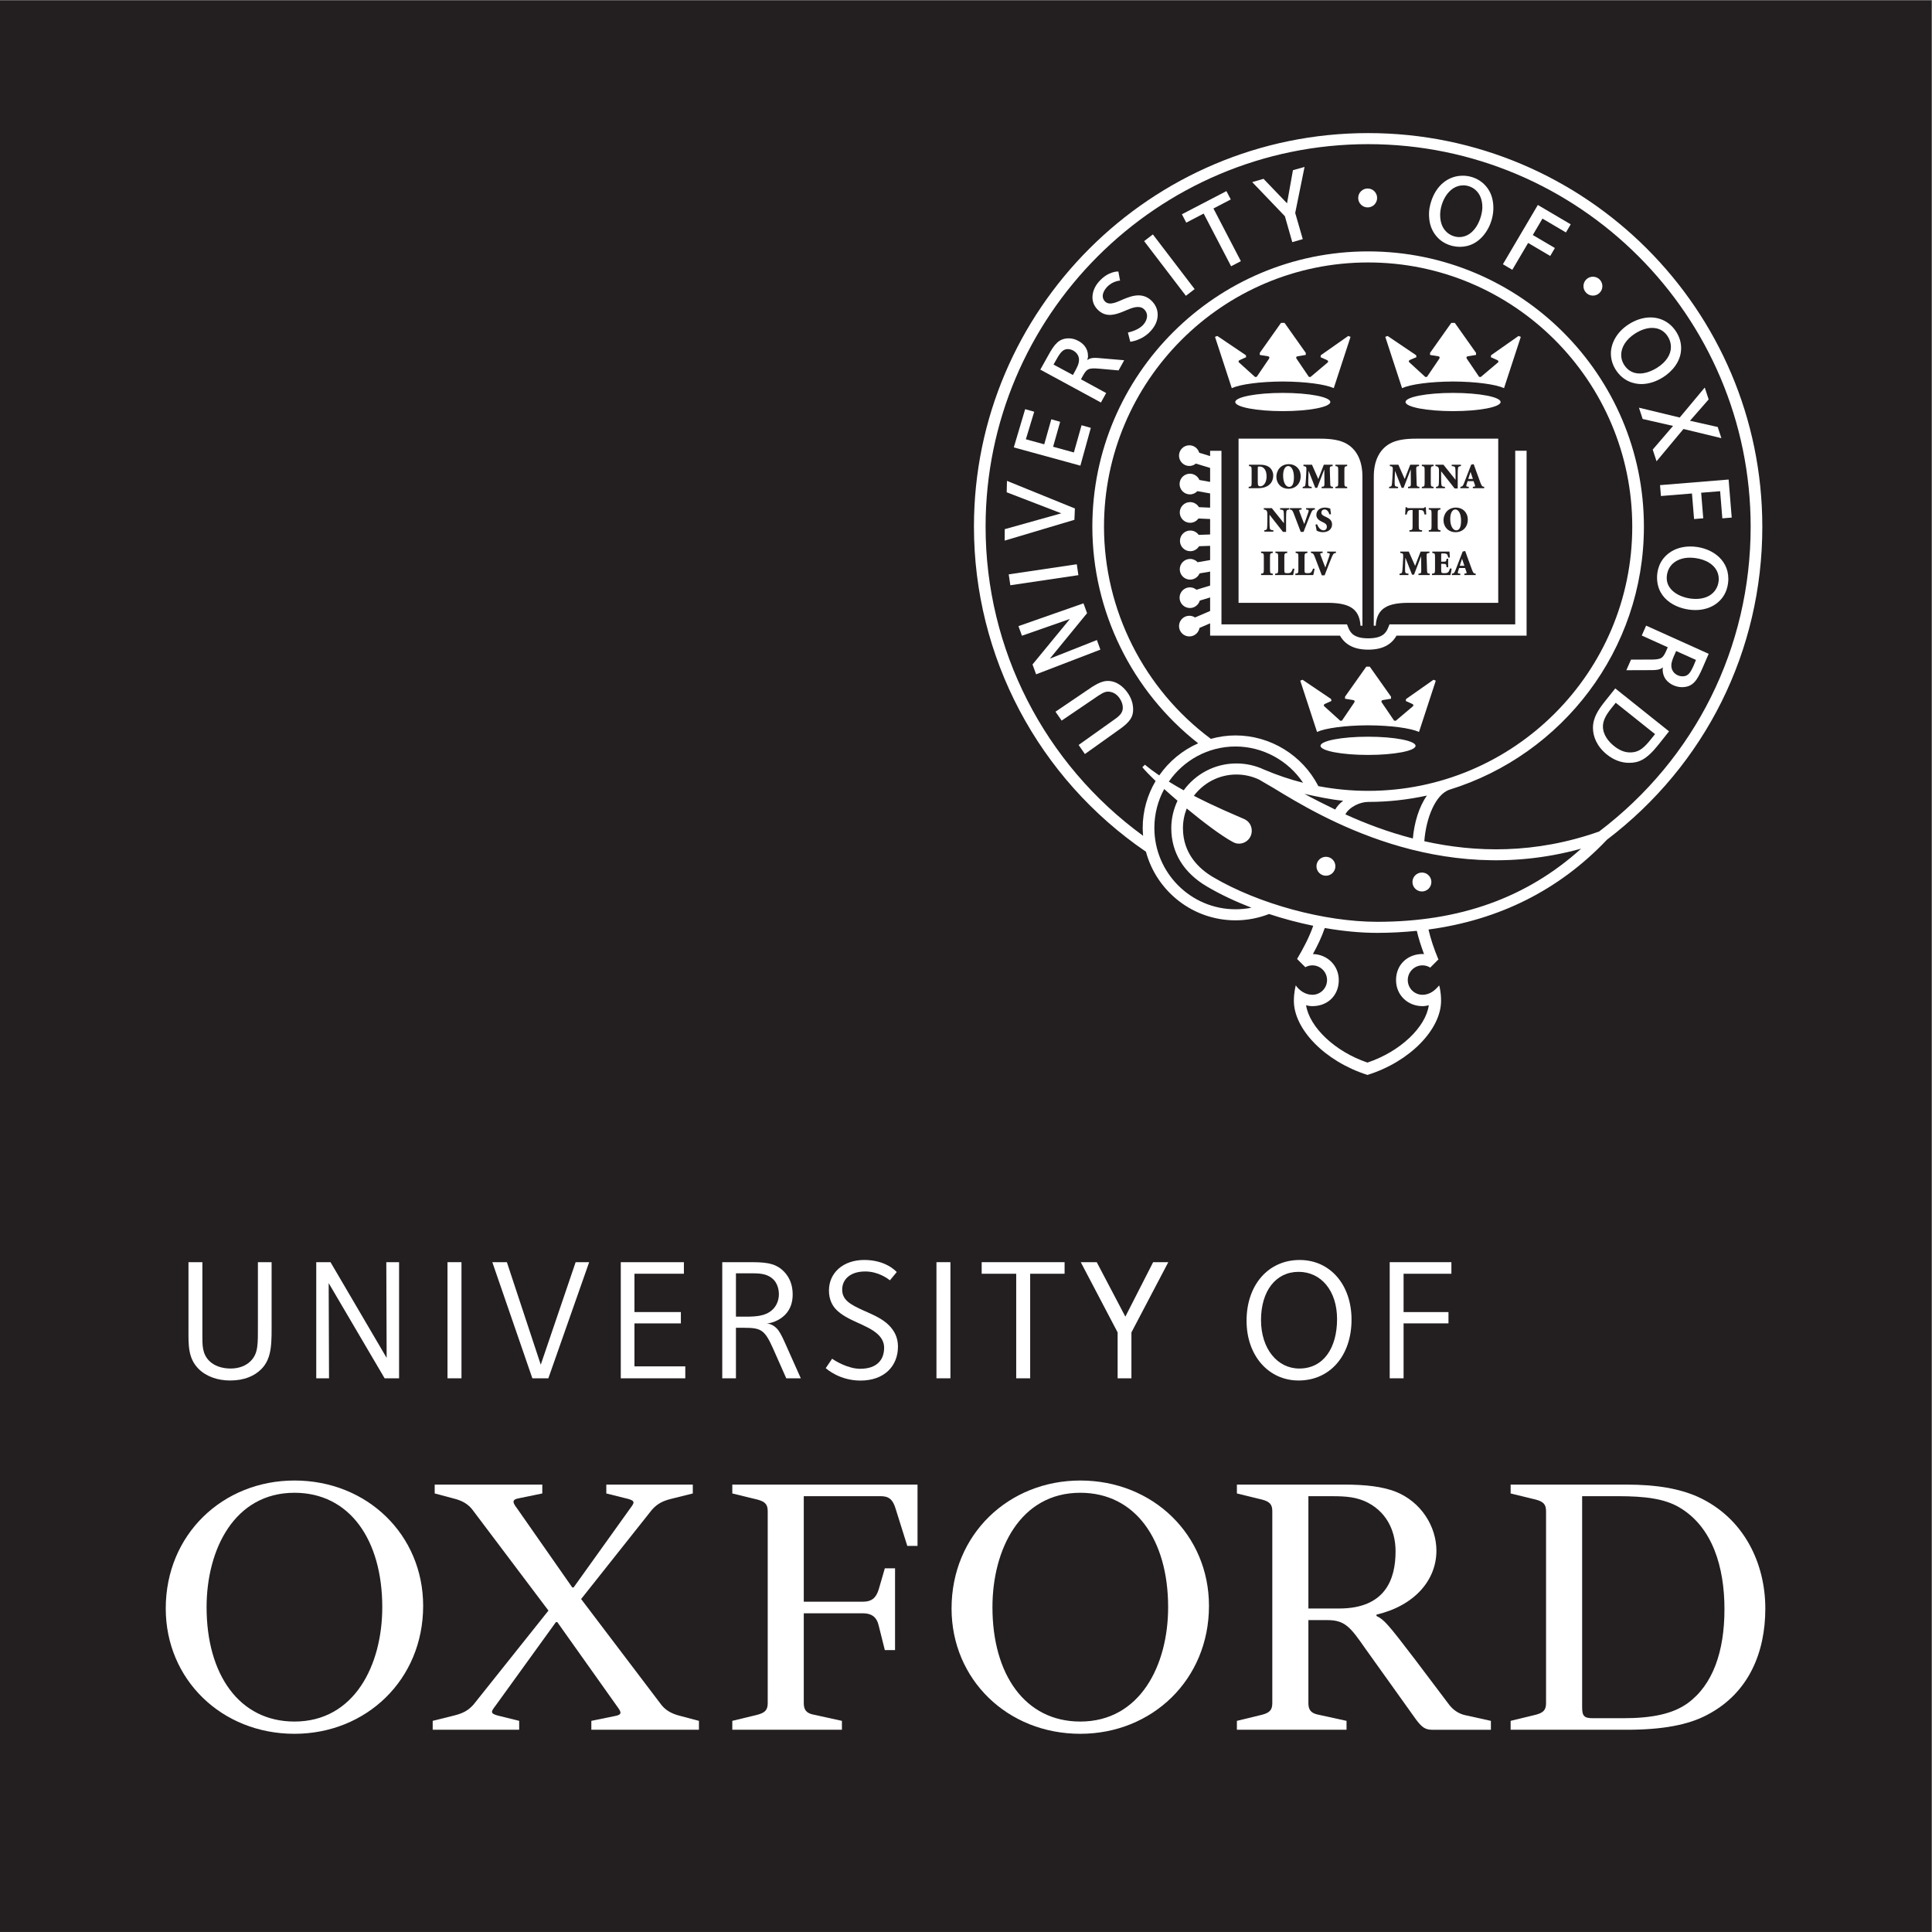 <?xml version="1.0" encoding="UTF-8" standalone="no"?>
<!-- Created with Inkscape (http://www.inkscape.org/) -->

<svg
   version="1.1"
   id="svg2"
   width="377.96"
   height="377.947"
   viewBox="0 0 377.96 377.947"
   sodipodi:docname="ox_brand_black_pos.eps"
   xmlns:inkscape="http://www.inkscape.org/namespaces/inkscape"
   xmlns:sodipodi="http://sodipodi.sourceforge.net/DTD/sodipodi-0.dtd"
   xmlns="http://www.w3.org/2000/svg"
   xmlns:svg="http://www.w3.org/2000/svg">
  <rect x="0" y="0" width="377.96" height="377.947" fill="#808080" stroke="none"/>
  <defs
     id="defs6" />
  <sodipodi:namedview
     id="namedview4"
     pagecolor="#ffffff"
     bordercolor="#000000"
     borderopacity="0.25"
     inkscape:showpageshadow="2"
     inkscape:pageopacity="0.0"
     inkscape:pagecheckerboard="0"
     inkscape:deskcolor="#d1d1d1" />
  <g
     id="g8"
     inkscape:groupmode="layer"
     inkscape:label="ink_ext_XXXXXX"
     transform="matrix(1.333,0,0,-1.333,0,377.947)">
    <g
       id="g10"
       transform="scale(0.1)">
      <path
         d="M 2834.67,0 H 0 V 2834.64 H 2834.67 V 0"
         style="fill:#231f20;fill-opacity:1;fill-rule:nonzero;stroke:none"
         id="path12" />
      <path
         d="m 561.02,476.578 c 0,98.922 -47.969,167.934 -128.868,167.934 -87.949,0 -128.964,-82.883 -128.964,-167.934 0,-98.848 47.988,-167.816 128.964,-167.816 87.93,0 128.868,82.867 128.868,167.816 v 0 z m 60,1.973 c 0,-108.781 -83.965,-187.77 -188.868,-187.77 -106.953,0 -188.906,79.879 -188.906,183.879 0,108.86 83.945,187.84 188.906,187.84 106.934,0 188.868,-79.969 188.868,-183.949 v 0 0"
         style="fill:#ffffff;fill-opacity:1;fill-rule:nonzero;stroke:none"
         id="path14" />
      <path
         d="m 1714.36,476.578 c 0,98.922 -48.01,167.934 -128.93,167.934 -87.95,0 -128.91,-82.883 -128.91,-167.934 0,-98.848 47.97,-167.816 128.91,-167.816 87.93,0 128.93,82.867 128.93,167.816 v 0 z m 59.94,1.973 c 0,-108.781 -83.95,-187.77 -188.87,-187.77 -106.95,0 -188.92,79.879 -188.92,183.879 0,108.86 83.98,187.84 188.92,187.84 106.93,0 188.87,-79.969 188.87,-183.949 v 0 0"
         style="fill:#ffffff;fill-opacity:1;fill-rule:nonzero;stroke:none"
         id="path16" />
      <path
         d="m 2003.16,416.73 c -20.99,29.969 -29,40.911 -54.96,40.911 h -28 v -121.93 c 0,-10 4,-14.91 15.01,-16.949 l 40.96,-8.981 v -13.062 h -160.9 v 13.062 l 37,8.981 c 10.95,2.949 14.96,6.949 14.96,16.949 v 281.828 c 0,10.02 -4.01,13.981 -14.96,16.961 l -37,9.012 v 13.027 h 156.9 c 33.01,0 55.97,-3.027 74.96,-9.98 38.98,-15.039 60.96,-52.071 60.96,-86.95 0,-44.031 -32.97,-81.058 -87.95,-93.91 v -2 c 11.01,-5.097 16.99,-12.051 55.97,-63.078 l 48.97,-64.91 c 6.99,-10 15.99,-15.93 26.99,-17.981 l 35.98,-7.949 v -13.062 h -85.94 c -10,0 -15,3.062 -23.98,15.09 l -74.97,104.921 z m -82.96,57.93 h 44.98 c 67.96,0 82.96,42.891 82.96,83.942 0,30.968 -14,59.968 -45.97,73.91 -16.99,7.019 -32.99,7.019 -54.98,7.019 h -26.99 v -164.871 0"
         style="fill:#ffffff;fill-opacity:1;fill-rule:nonzero;stroke:none"
         id="path18" />
      <path
         d="m 1298.58,533.609 h 15 V 413.66 h -15 l -9,35.961 c -3.01,13.051 -11,18.008 -22.97,18.008 h -86.98 V 335.711 c 0,-10 4.01,-14.91 15,-16.949 l 40.98,-8.981 v -13.062 h -160.88 v 13.062 l 36.97,8.981 c 11,2.949 15,6.949 15,16.949 v 281.828 c 0,10.02 -4,13.981 -15,16.961 l -36.97,9.012 v 13.027 h 271.82 v -90.027 h -15 l -16.97,54.039 c -4.01,13.949 -10,18.98 -22,18.98 H 1179.63 V 484.648 h 86.98 c 11.97,0 18.96,4.922 22.97,17.993 l 9,30.968 v 0"
         style="fill:#ffffff;fill-opacity:1;fill-rule:nonzero;stroke:none"
         id="path20" />
      <path
         d="M 2321.95,639.531 V 329.789 c 0,-13.059 2.99,-16.129 16,-16.129 h 43.96 c 41.98,0 72.95,6.121 94.95,22.051 36.97,26.961 53.96,75.93 53.96,137.918 0,60.961 -16.99,120.859 -66.95,149.871 -20.98,12.031 -47.97,16.031 -89.96,16.031 h -51.96 z M 2217.01,296.719 v 13.062 l 36.97,8.981 c 11.02,2.949 15,6.949 15,16.949 v 281.828 c 0,10.02 -3.98,13.981 -15,16.961 l -36.97,9.012 v 13.027 h 168.91 c 45.96,0 78.94,-6 105.94,-17.988 67.94,-31.012 98.94,-97.93 98.94,-163.891 0,-64.039 -24,-123.93 -84.96,-155.898 -27.97,-15.082 -66.95,-22.043 -117.91,-22.043 h -170.92 v 0"
         style="fill:#ffffff;fill-opacity:1;fill-rule:nonzero;stroke:none"
         id="path22" />
      <path
         d="M 761.938,309.781 V 296.719 H 635.023 v 13.062 l 31.934,7.949 c 12.051,3.071 20,6.969 27.988,15.95 L 804.906,471.602 694.945,617.539 c -6.972,10.02 -15.937,14.973 -26.972,17.992 l -30,7.981 v 13.027 h 157.91 v -13.027 l -33.945,-6.973 c -12.032,-2.039 -9.024,-7 -3.047,-15.019 l 80.957,-115.918 h 1.992 l 82.969,115.918 c 5.996,8.019 8.007,10.992 -2.989,14.011 l -31.992,7.981 v 13.027 h 126.932 v -13.027 l -31.99,-7.981 c -11.973,-3.019 -19.981,-6.972 -27.989,-15.972 l -103.926,-131 115.918,-152.848 c 7.032,-10 15.997,-14.91 26.993,-17.981 l 30.004,-7.949 V 296.719 H 867.855 v 13.062 l 33.965,6.949 c 12.012,2.032 10,5.93 4.004,14.079 l -87.949,123.902 h -1.992 L 726.957,331.648 c -6.016,-7.968 -8.008,-10.847 2.969,-13.918 l 32.012,-7.949 v 0"
         style="fill:#ffffff;fill-opacity:1;fill-rule:nonzero;stroke:none"
         id="path24" />
      <path
         d="m 383.375,825.859 c -9.937,-9.929 -24.852,-16.57 -45.645,-16.57 -18.14,0 -34.941,5.711 -46.316,17.09 -15.519,15.519 -14.812,35.32 -14.812,56.48 v 100.082 h 20.406 V 875.43 c 0,-13.602 -0.41,-26.852 10.094,-37.36 7.289,-7.281 18.488,-11.211 31.398,-11.211 12.617,0 22.734,4.34 29.055,10.661 11.699,11.691 10.957,24.429 10.957,55.23 v 90.191 h 20.097 v -84.89 c 0,-32.27 1.309,-55.653 -15.234,-72.192"
         style="fill:#ffffff;fill-opacity:1;fill-rule:nonzero;stroke:none"
         id="path26" />
      <path
         d="m 564.477,812.5 -82.11,139.719 0.508,-139.719 h -18.75 v 170.449 h 20.93 l 82.39,-140.5 -0.507,140.5 h 18.75 V 812.5 h -21.211"
         style="fill:#ffffff;fill-opacity:1;fill-rule:nonzero;stroke:none"
         id="path28" />
      <path
         d="m 656.758,812.512 v 170.429 h 20.508 V 812.512 h -20.508"
         style="fill:#ffffff;fill-opacity:1;fill-rule:nonzero;stroke:none"
         id="path30" />
      <path
         d="m 804.77,812.512 h -23.477 l -58.77,170.429 h 21.368 l 49.726,-150.461 51.196,150.461 h 19.839 L 804.77,812.512"
         style="fill:#ffffff;fill-opacity:1;fill-rule:nonzero;stroke:none"
         id="path32" />
      <path
         d="m 911.051,812.512 v 170.429 h 92.649 v -16.992 h -72.563 v -56.25 h 68.121 v -16.57 H 931.137 V 830.02 h 74.603 v -17.508 h -94.689"
         style="fill:#ffffff;fill-opacity:1;fill-rule:nonzero;stroke:none"
         id="path34" />
      <path
         d="m 1153.92,812.512 -19.58,44.179 c -12.13,27.168 -17.66,29.95 -42.37,29.95 h -11.89 v -74.129 h -20.09 v 170.429 h 36.76 c 22.75,0 39.9,0.161 53.31,-13.261 8.53,-8.532 13.29,-19.86 13.29,-34.078 0,-11.852 -3.44,-21.692 -10.58,-29.282 -6.14,-6.531 -16.29,-12.269 -27.34,-13.449 6.01,-0.351 10.96,-3.57 14.18,-6.801 4.64,-4.629 8.02,-11.66 13.01,-22.808 l 22.64,-50.75 z m -18.62,144.777 c -9.77,9.77 -22.45,9.32 -36.34,9.32 h -18.88 v -63.64 h 6.78 c 17.21,0 35.73,-0.899 47.42,10.793 5.66,5.66 8.81,13.578 8.81,22.218 0,9.59 -3.76,17.282 -7.79,21.309"
         style="fill:#ffffff;fill-opacity:1;fill-rule:nonzero;stroke:none"
         id="path36" />
      <path
         d="m 1374.35,812.512 v 170.429 h 20.5 V 812.512 h -20.5"
         style="fill:#ffffff;fill-opacity:1;fill-rule:nonzero;stroke:none"
         id="path38" />
      <path
         d="M 1511.88,965.949 V 812.512 h -20.49 v 153.437 h -50.67 v 16.992 h 121.66 v -16.992 h -50.5"
         style="fill:#ffffff;fill-opacity:1;fill-rule:nonzero;stroke:none"
         id="path40" />
      <path
         d="m 1660.48,879.871 v -67.359 h -20.25 v 67.359 l -54.1,103.07 h 23.44 l 42,-79.921 40.79,79.929 22.23,-0.008 -54.11,-103.07"
         style="fill:#ffffff;fill-opacity:1;fill-rule:nonzero;stroke:none"
         id="path42" />
      <path
         d="m 1905.83,809.289 c -44.1,0 -76.37,36.43 -76.37,87.66 0,52.641 31.92,89.211 77.94,89.211 44.62,0 76.11,-36.18 76.11,-87.629 0,-52.769 -31.56,-89.242 -77.68,-89.242 z m -0.07,159.461 c -33.4,0 -55.09,-28.199 -55.09,-70.699 0,-42.36 24.15,-71.192 56.19,-71.192 35.61,0 55.43,30.301 55.43,72.532 0,41.578 -23.4,69.359 -56.53,69.359"
         style="fill:#ffffff;fill-opacity:1;fill-rule:nonzero;stroke:none"
         id="path44" />
      <path
         d="m 2059.9,965.949 v -56.25 h 65.89 v -16.57 h -65.89 v -80.617 h -20.35 v 170.429 h 90.52 v -16.992 h -70.17"
         style="fill:#ffffff;fill-opacity:1;fill-rule:nonzero;stroke:none"
         id="path46" />
      <path
         d="m 1216.58,941.359 c 0,26.192 21.07,44.832 51.85,44.832 31.16,0 46.11,-16.089 47.64,-17.75 l -10,-12.113 c -3.82,2.953 -17.46,12.973 -36.29,12.973 -21.75,0 -33.79,-11.371 -33.79,-26.789 0,-7.473 3.06,-12.84 7.99,-17.25 5.84,-5.25 14.37,-9.121 23.55,-13.34 11.43,-5.262 27.09,-11.172 37.57,-22.063 7.27,-7.507 12.76,-17.308 12.76,-30.75 0,-28.347 -19.67,-49.929 -55.05,-49.929 -30.14,0 -49.17,16.601 -50.96,18.261 l 9.4,13.829 c 4.84,-3.59 23.76,-14.782 41.06,-14.782 25.64,0 35.24,14.032 35.24,30.961 0,7.879 -3.58,14.199 -8.88,19.301 -7.96,7.66 -19.99,12.781 -31.52,18.051 -11.46,5.23 -22.48,10.711 -30.29,18.918 -5.15,5.402 -10.28,14.242 -10.28,27.64"
         style="fill:#ffffff;fill-opacity:1;fill-rule:nonzero;stroke:none"
         id="path48" />
      <path
         d="m 1999.5,2135.99 c 0,21.41 -7.24,38.69 -22.93,47.9 -9.83,5.77 -23.13,7.65 -39.54,7.65 l -119.32,0.02 V 1950.6 h 129.87 c 29.94,0 47.55,-6.74 49.08,-33.6 h 2.86 l -0.02,218.99"
         style="fill:#ffffff;fill-opacity:1;fill-rule:nonzero;stroke:none"
         id="path50" />
      <path
         d="m 2016.18,2135.99 c 0,21.41 7.25,38.69 22.93,47.9 9.83,5.77 23.14,7.65 39.53,7.65 l 120.17,0.02 V 1950.6 H 2068.1 c -29.94,0 -47.54,-6.74 -49.08,-33.6 h -2.86 l 0.02,218.99"
         style="fill:#ffffff;fill-opacity:1;fill-rule:nonzero;stroke:none"
         id="path52" />
      <path
         d="m 2223.75,2173.74 c 0,0 0,-239.1 0,-254.72 -15.18,0 -184.5,0 -184.5,0 l -2.11,-5.21 c -3.21,-7.95 -8.97,-15.3 -29.11,-15.3 -20.13,0 -25.88,7.35 -29.1,15.3 l -2.1,5.21 c 0,0 -169.03,0 -184.21,0 0,15.62 0,254.72 0,254.72 h -16.66 v -7.76 l -15.99,4.91 c -1.84,6.29 -7.6,10.91 -14.48,10.91 -8.37,0 -15.18,-6.79 -15.18,-15.17 0,-8.39 6.81,-15.18 15.18,-15.18 3.66,0 6.97,1.35 9.59,3.51 l 20.88,-6.41 v -20.48 l -15.7,2.82 c -2.31,5.41 -7.68,9.21 -13.94,9.21 -8.37,0 -15.18,-6.79 -15.18,-15.18 0,-8.38 6.81,-15.17 15.18,-15.17 4.32,0 8.21,1.84 10.97,4.74 l 18.67,-3.34 v -20.88 l -16.4,0.72 c -2.65,4.42 -7.44,7.41 -12.97,7.41 -8.36,0 -15.17,-6.8 -15.17,-15.17 0,-8.39 6.81,-15.18 15.17,-15.18 5.06,0 9.5,2.5 12.27,6.3 l 17.1,-0.76 v -22.68 l -16.76,-0.6 c -2.75,3.85 -7.24,6.39 -12.32,6.39 -8.37,0 -15.18,-6.8 -15.18,-15.18 0,-8.38 6.81,-15.17 15.18,-15.17 5.47,0 10.24,2.94 12.91,7.3 l 16.17,0.58 v -20.9 l -18.33,-3.15 c -2.77,2.95 -6.67,4.82 -11.04,4.82 -8.36,0 -15.17,-6.8 -15.17,-15.18 0,-8.38 6.81,-15.17 15.17,-15.17 6.22,0 11.56,3.76 13.91,9.12 l 15.46,2.65 v -20.52 l -20.04,-6.12 c -2.62,2.17 -5.94,3.52 -9.6,3.52 -8.37,0 -15.18,-6.8 -15.18,-15.18 0,-8.38 6.81,-15.17 15.18,-15.17 6.88,0 12.64,4.62 14.49,10.91 l 15.15,4.62 v -19.85 l -22.14,-9.55 c -2.39,1.58 -5.26,2.51 -8.33,2.51 -8.37,0 -15.18,-6.79 -15.18,-15.17 0,-8.38 6.81,-15.18 15.18,-15.18 7.46,0 13.64,5.42 14.9,12.53 l 15.57,6.72 v -18.13 c 0,0 181.76,0 190.6,0 7.75,-13.52 21.14,-20.51 41.47,-20.51 20.33,0 33.73,6.99 41.48,20.51 8.83,0 190.9,0 190.9,0 v 271.38 h -16.66"
         style="fill:#ffffff;fill-opacity:1;fill-rule:nonzero;stroke:none"
         id="path54" />
      <path
         d="m 1882.64,2258.69 c -38.54,0 -69.76,-5.99 -69.76,-13.38 0,-7.4 31.22,-13.38 69.76,-13.38 38.5,0 69.73,5.98 69.73,13.38 0,7.39 -31.23,13.38 -69.73,13.38"
         style="fill:#ffffff;fill-opacity:1;fill-rule:nonzero;stroke:none"
         id="path56" />
      <path
         d="m 1978.67,2342.26 -40.27,-28.3 -0.34,-2.87 9.57,-4.3 c 1.89,-0.95 1.91,-2.47 0.94,-3.39 l -25.29,-21.35 -2.4,0.21 -17.92,26.41 c -1.23,1.72 -0.79,3.42 1.38,3.78 l 12.02,1.96 v 3.04 l -31.17,44.05 h -5.14 l -31.17,-44.05 v -3.04 l 12.03,-1.96 c 2.16,-0.36 2.61,-2.06 1.37,-3.78 l -17.92,-26.41 -2.41,-0.21 -23.62,21.35 c -0.97,0.92 -0.95,2.44 0.94,3.39 l 9.58,4.3 -0.35,2.87 -41.94,28.3 -3.4,-1.33 24.62,-75.25 c 12.5,5.62 41.21,9.57 74.84,9.73 33.62,-0.16 62.33,-4.11 74.83,-9.73 l 24.62,75.25 -3.4,1.33"
         style="fill:#ffffff;fill-opacity:1;fill-rule:nonzero;stroke:none"
         id="path58" />
      <path
         d="m 2007.73,1754.12 c -38.52,0 -69.75,-5.99 -69.75,-13.38 0,-7.39 31.23,-13.38 69.75,-13.38 38.52,0 69.75,5.99 69.75,13.38 0,7.39 -31.23,13.38 -69.75,13.38"
         style="fill:#ffffff;fill-opacity:1;fill-rule:nonzero;stroke:none"
         id="path60" />
      <path
         d="m 2103.78,1837.69 -40.27,-28.3 -0.35,-2.87 9.57,-4.3 c 1.9,-0.94 1.92,-2.47 0.95,-3.39 l -25.3,-21.35 -2.39,0.22 -17.92,26.41 c -1.23,1.71 -0.79,3.42 1.36,3.78 l 12.03,1.96 v 3.03 l -31.18,44.06 h -5.12 l -31.18,-44.06 v -3.03 l 12.04,-1.96 c 2.14,-0.36 2.59,-2.07 1.36,-3.78 l -17.93,-26.41 -2.4,-0.22 -23.61,21.35 c -0.97,0.92 -0.95,2.45 0.94,3.39 l 9.58,4.3 -0.36,2.87 -41.94,28.3 -3.4,-1.33 24.63,-75.25 c 12.5,5.62 41.21,9.57 74.82,9.73 33.63,-0.16 62.34,-4.11 74.84,-9.73 l 24.63,75.25 -3.4,1.33"
         style="fill:#ffffff;fill-opacity:1;fill-rule:nonzero;stroke:none"
         id="path62" />
      <path
         d="m 2132.54,2258.69 c -38.54,0 -69.77,-5.99 -69.77,-13.38 0,-7.4 31.23,-13.38 69.77,-13.38 38.5,0 69.74,5.98 69.74,13.38 0,7.39 -31.24,13.38 -69.74,13.38"
         style="fill:#ffffff;fill-opacity:1;fill-rule:nonzero;stroke:none"
         id="path64" />
      <path
         d="m 2228.57,2342.26 -40.27,-28.3 -0.34,-2.87 9.57,-4.3 c 1.89,-0.95 1.91,-2.47 0.95,-3.39 l -25.3,-21.35 -2.4,0.21 -17.92,26.41 c -1.23,1.72 -0.79,3.42 1.37,3.78 l 12.03,1.96 v 3.04 l -31.18,44.05 h -5.13 l -31.17,-44.05 v -3.04 l 12.03,-1.96 c 2.16,-0.36 2.61,-2.06 1.37,-3.78 l -17.92,-26.41 -2.4,-0.21 -23.63,21.63 c -0.96,0.92 -0.94,2.44 0.94,3.39 l 9.58,4.02 -0.35,2.87 -41.94,28.3 -3.39,-1.33 24.62,-75.25 c 12.5,5.62 41.21,9.57 74.83,9.73 33.61,-0.16 62.32,-4.11 74.82,-9.73 l 24.63,75.25 -3.4,1.33"
         style="fill:#ffffff;fill-opacity:1;fill-rule:nonzero;stroke:none"
         id="path66" />
      <path
         d="m 1845.92,2127.24 c 0,-4.72 1.16,-5.63 3.71,-5.63 4.57,0 9.2,5.05 9.2,14.46 0,11.41 -5.79,14.6 -10.31,14.6 -1.23,0 -1.92,-0.17 -2.29,-0.38 -0.26,-0.1 -0.31,-1.33 -0.31,-2.65 z m 2.6,26.09 c 6.54,0 11.95,-1.28 15.5,-4.73 2.5,-2.39 4.57,-6.32 4.57,-10.89 0,-13.23 -10.04,-18.91 -22.3,-18.91 h -13.71 v 2.07 c 3.88,0.32 4.3,0.69 4.3,6.43 v 17.53 c 0,5.73 -0.42,6.11 -3.87,6.42 v 2.08 h 15.51"
         style="fill:#231f20;fill-opacity:1;fill-rule:nonzero;stroke:none"
         id="path68" />
      <path
         d="m 1883.1,2137.39 c 0,-9.62 3.6,-16.63 8.8,-16.63 4.58,0 7.07,4.41 7.07,14.03 0,10.67 -3.81,16.57 -8.39,16.57 -4.09,0 -7.48,-4.67 -7.48,-13.97 z m 25.76,-0.91 c 0,-11.37 -7.77,-18.48 -17.95,-18.48 -10.73,0 -17.69,7.82 -17.69,17.59 0,8.6 5.74,18.53 18.42,18.53 9.73,0 17.22,-7.12 17.22,-17.64"
         style="fill:#231f20;fill-opacity:1;fill-rule:nonzero;stroke:none"
         id="path70" />
      <path
         d="m 1955.76,2153.33 v -2.08 c -4.04,-0.37 -4.25,-0.58 -4.09,-6.16 l 0.53,-17.79 c 0.15,-5.9 0.26,-6.06 4.09,-6.43 v -2.07 h -16.62 v 2.07 c 3.97,0.37 4.14,0.53 4.08,6.43 l -0.16,18.7 h -0.21 l -10.25,-26.62 h -2.87 l -9.71,24.75 h -0.11 l -0.37,-11.79 c -0.17,-4.57 -0.11,-7.11 0.1,-8.75 0.21,-1.98 1.38,-2.46 4.83,-2.72 v -2.07 h -13.12 v 2.07 c 2.55,0.22 3.56,0.74 3.88,2.72 0.27,1.64 0.58,4.45 0.85,9.29 l 0.59,10.73 c 0.37,6.68 -0.05,7.27 -4.25,7.64 v 2.08 h 12.48 l 9.3,-21.04 8.12,21.04 h 12.91"
         style="fill:#231f20;fill-opacity:1;fill-rule:nonzero;stroke:none"
         id="path72" />
      <path
         d="m 1973.02,2127.3 c 0,-5.74 0.42,-6.11 4.08,-6.43 v -2.07 h -17.21 v 2.07 c 3.67,0.32 4.09,0.69 4.09,6.43 v 17.53 c 0,5.73 -0.42,6.11 -4.09,6.42 v 2.08 h 17.21 v -2.08 c -3.66,-0.31 -4.08,-0.69 -4.08,-6.42 v -17.53"
         style="fill:#231f20;fill-opacity:1;fill-rule:nonzero;stroke:none"
         id="path74" />
      <path
         d="m 1887.47,2054.69 h -4.57 l -19.65,25.07 h -0.11 v -9.77 c 0,-5.58 0.22,-8.5 0.43,-10.15 0.27,-1.86 1.69,-2.55 5.21,-2.71 v -2.07 h -13.23 v 2.07 c 2.34,0.11 3.72,0.85 3.98,2.71 0.22,1.65 0.42,4.57 0.42,10.15 v 9.77 c 0,3.93 -0.11,4.63 -1.16,6.11 -0.8,1.12 -2.13,1.48 -4.03,1.65 v 2.07 h 11.73 l 17.69,-22.05 h 0.1 v 7.12 c 0,5.58 -0.21,8.5 -0.42,10.14 -0.27,1.86 -1.7,2.55 -5.21,2.72 v 2.07 h 13.55 v -2.07 c -2.66,-0.11 -4.05,-0.86 -4.3,-2.72 -0.21,-1.64 -0.43,-4.56 -0.43,-10.14 v -19.97"
         style="fill:#231f20;fill-opacity:1;fill-rule:nonzero;stroke:none"
         id="path76" />
      <path
         d="m 1908.98,2054.69 c -3.67,9.56 -8.65,22.68 -10.56,27.67 -1.75,4.57 -2.81,4.84 -5.37,5.16 v 2.07 h 17.16 v -2.07 l -1.81,-0.22 c -1.96,-0.21 -1.96,-0.69 -1.38,-2.55 0.96,-2.96 5.15,-13.44 7.12,-18.64 1.65,4.51 5.04,14.66 5.9,17.15 1.1,3.25 0.79,3.83 -1.6,4.09 l -1.59,0.17 v 2.07 h 12.86 v -2.07 c -3.04,-0.38 -3.78,-0.65 -5.85,-5.48 -0.32,-0.74 -6.8,-16.52 -10.78,-27.35 h -4.1"
         style="fill:#231f20;fill-opacity:1;fill-rule:nonzero;stroke:none"
         id="path78" />
      <path
         d="m 1932.95,2066 c 1.1,-3.08 4.25,-8.98 9.45,-8.98 2.76,0 4.89,1.82 4.89,5.27 0,3.13 -2.08,4.88 -5.32,6.37 l -0.79,0.38 c -4.35,2.01 -9.3,4.77 -9.3,10.45 0,6 4.36,10.9 12.69,10.9 1.65,0 3.35,-0.21 4.89,-0.65 1.22,-0.31 2.07,-0.52 2.76,-0.74 0.21,-2.07 0.58,-4.67 1.17,-8.28 l -2.34,-0.37 c -1.17,3.5 -3.02,7.27 -7.22,7.27 -2.71,0 -4.62,-2.07 -4.62,-4.62 0,-2.65 2.07,-4.2 5.47,-5.74 l 1.17,-0.53 c 4.89,-2.23 9.08,-4.94 9.08,-11.15 0,-6.54 -5.25,-11.31 -13.48,-11.31 -2.13,0 -4.31,0.42 -5.75,0.9 -1.59,0.53 -2.7,0.96 -3.34,1.27 -0.43,2.45 -1.12,5.31 -1.75,8.87 l 2.34,0.69"
         style="fill:#231f20;fill-opacity:1;fill-rule:nonzero;stroke:none"
         id="path80" />
      <path
         d="m 1863.85,1999.82 c 0,-5.73 0.42,-6.1 4.09,-6.43 v -2.07 h -17.21 v 2.07 c 3.66,0.33 4.08,0.7 4.08,6.43 v 17.54 c 0,5.73 -0.42,6.1 -4.08,6.42 v 2.07 h 17.21 v -2.07 c -3.67,-0.32 -4.09,-0.69 -4.09,-6.42 v -17.54"
         style="fill:#231f20;fill-opacity:1;fill-rule:nonzero;stroke:none"
         id="path82" />
      <path
         d="m 1884.88,1999.13 c 0,-2.76 0.11,-4.08 1.07,-4.56 0.85,-0.43 2.07,-0.48 3.71,-0.48 1.71,0 3.99,0.15 5.11,1.54 0.85,1 1.74,2.44 2.59,5.26 l 2.29,-0.38 c -0.31,-2.02 -1.44,-7.54 -1.92,-9.19 h -26.34 v 2.07 c 4.04,0.33 4.46,0.7 4.46,6.43 v 17.54 c 0,5.73 -0.42,6.1 -3.98,6.42 v 2.07 h 17.26 v -2.07 c -3.83,-0.32 -4.25,-0.69 -4.25,-6.42 v -18.23"
         style="fill:#231f20;fill-opacity:1;fill-rule:nonzero;stroke:none"
         id="path84" />
      <path
         d="m 1914.52,1999.13 c 0,-2.76 0.11,-4.08 1.07,-4.56 0.85,-0.43 2.07,-0.48 3.71,-0.48 1.71,0 3.99,0.15 5.1,1.54 0.85,1 1.75,2.44 2.6,5.26 l 2.29,-0.38 c -0.32,-2.02 -1.44,-7.54 -1.92,-9.19 h -26.34 v 2.07 c 4.04,0.33 4.46,0.7 4.46,6.43 v 17.54 c 0,5.73 -0.42,6.1 -3.99,6.42 v 2.07 h 17.27 v -2.07 c -3.83,-0.32 -4.25,-0.69 -4.25,-6.42 v -18.23"
         style="fill:#231f20;fill-opacity:1;fill-rule:nonzero;stroke:none"
         id="path86" />
      <path
         d="m 1939.9,1990.95 c -3.66,9.56 -8.65,22.68 -10.56,27.68 -1.75,4.56 -2.82,4.83 -5.38,5.15 v 2.07 h 17.17 v -2.07 l -1.81,-0.21 c -1.96,-0.21 -1.96,-0.69 -1.38,-2.56 0.96,-2.97 5.16,-13.44 7.12,-18.64 1.65,4.52 5.05,14.66 5.9,17.16 1.11,3.24 0.79,3.83 -1.6,4.08 l -1.59,0.17 v 2.07 h 12.86 v -2.07 c -3.04,-0.37 -3.77,-0.64 -5.85,-5.48 -0.32,-0.73 -6.8,-16.51 -10.78,-27.35 h -4.1"
         style="fill:#231f20;fill-opacity:1;fill-rule:nonzero;stroke:none"
         id="path88" />
      <path
         d="m 2082.58,2153.33 v -2.08 c -4.04,-0.37 -4.25,-0.58 -4.09,-6.16 l 0.52,-17.79 c 0.16,-5.9 0.27,-6.06 4.1,-6.43 v -2.07 h -16.63 v 2.07 c 3.98,0.37 4.15,0.53 4.09,6.43 l -0.16,18.7 h -0.21 l -10.26,-26.62 h -2.86 l -9.72,24.75 h -0.1 l -0.38,-11.79 c -0.16,-4.57 -0.1,-7.11 0.1,-8.75 0.22,-1.98 1.39,-2.46 4.84,-2.72 v -2.07 h -13.12 v 2.07 c 2.55,0.22 3.56,0.74 3.88,2.72 0.26,1.64 0.57,4.45 0.85,9.29 l 0.58,10.73 c 0.37,6.68 -0.05,7.27 -4.24,7.64 v 2.08 h 12.47 l 9.3,-21.04 8.13,21.04 h 12.91"
         style="fill:#231f20;fill-opacity:1;fill-rule:nonzero;stroke:none"
         id="path90" />
      <path
         d="m 2099.83,2127.3 c 0,-5.74 0.42,-6.11 4.09,-6.43 v -2.07 h -17.21 v 2.07 c 3.67,0.32 4.09,0.69 4.09,6.43 v 17.53 c 0,5.73 -0.42,6.11 -4.09,6.42 v 2.08 h 17.21 v -2.08 c -3.67,-0.31 -4.09,-0.69 -4.09,-6.42 v -17.53"
         style="fill:#231f20;fill-opacity:1;fill-rule:nonzero;stroke:none"
         id="path92" />
      <path
         d="m 2139.35,2118.43 h -4.56 l -19.65,25.07 h -0.12 v -9.77 c 0,-5.58 0.22,-8.5 0.43,-10.14 0.27,-1.87 1.7,-2.56 5.2,-2.72 v -2.07 h -13.22 v 2.07 c 2.34,0.11 3.71,0.85 3.99,2.72 0.2,1.64 0.42,4.56 0.42,10.14 v 9.77 c 0,3.92 -0.11,4.62 -1.18,6.11 -0.79,1.11 -2.12,1.48 -4.02,1.64 v 2.08 h 11.73 l 17.68,-22.05 h 0.11 v 7.12 c 0,5.58 -0.21,8.49 -0.42,10.15 -0.27,1.85 -1.71,2.54 -5.2,2.7 v 2.08 h 13.54 v -2.08 c -2.65,-0.1 -4.04,-0.85 -4.3,-2.7 -0.21,-1.66 -0.43,-4.57 -0.43,-10.15 v -19.97"
         style="fill:#231f20;fill-opacity:1;fill-rule:nonzero;stroke:none"
         id="path94" />
      <path
         d="m 2154.8,2132.4 h 6.81 l -3.35,10.15 h -0.16 z m 6.75,-11.53 1.6,0.22 c 1.97,0.25 2.06,0.79 1.38,2.71 l -1.91,5.41 h -8.71 l -1.61,-5.1 c -0.68,-2.29 -0.68,-2.81 1.76,-3.08 l 1.54,-0.16 v -2.07 h -12.38 v 2.07 c 2.72,0.37 3.52,0.59 5.27,5.05 l 10.62,27.46 3.66,0.74 3.62,-10.04 c 2.28,-6.32 4.56,-12.59 6.58,-18.01 1.71,-4.61 2.66,-4.88 5.26,-5.2 v -2.07 h -16.68 v 2.07"
         style="fill:#231f20;fill-opacity:1;fill-rule:nonzero;stroke:none"
         id="path96" />
      <path
         d="m 2082.16,2063.56 c 0,-5.73 0.42,-6.11 4.88,-6.43 v -2.07 h -18.58 v 2.07 c 4.25,0.32 4.67,0.7 4.67,6.43 v 23.27 h -0.9 c -3.57,0 -5,-0.65 -5.85,-1.6 -0.64,-0.8 -1.27,-2.18 -1.97,-5.15 h -2.22 c 0.2,4.46 0.52,8.12 0.62,10.83 h 1.65 c 0.8,-1.21 1.33,-1.32 2.77,-1.32 h 21.19 c 1.38,0 1.64,0.32 2.5,1.32 h 1.64 c 0.06,-2.23 0.32,-6.74 0.58,-10.67 l -2.33,-0.16 c -0.8,3.18 -1.38,4.56 -2.18,5.47 -0.91,0.96 -2.65,1.28 -5.2,1.28 h -1.27 v -23.27"
         style="fill:#231f20;fill-opacity:1;fill-rule:nonzero;stroke:none"
         id="path98" />
      <path
         d="m 2109.97,2063.56 c 0,-5.73 0.42,-6.11 4.08,-6.43 v -2.07 h -17.2 v 2.07 c 3.67,0.32 4.09,0.7 4.09,6.43 v 17.53 c 0,5.74 -0.42,6.11 -4.09,6.43 v 2.07 h 17.2 v -2.07 c -3.66,-0.32 -4.08,-0.69 -4.08,-6.43 v -17.53"
         style="fill:#231f20;fill-opacity:1;fill-rule:nonzero;stroke:none"
         id="path100" />
      <path
         d="m 2128.37,2073.66 c 0,-9.62 3.61,-16.64 8.82,-16.64 4.57,0 7.06,4.42 7.06,14.03 0,10.68 -3.82,16.57 -8.39,16.57 -4.09,0 -7.49,-4.67 -7.49,-13.96 z m 25.76,-0.91 c 0,-11.37 -7.75,-18.48 -17.95,-18.48 -10.73,0 -17.68,7.81 -17.68,17.58 0,8.6 5.73,18.54 18.41,18.54 9.73,0 17.22,-7.13 17.22,-17.64"
         style="fill:#231f20;fill-opacity:1;fill-rule:nonzero;stroke:none"
         id="path102" />
      <path
         d="m 2097.83,2025.85 v -2.07 c -4.03,-0.37 -4.25,-0.59 -4.09,-6.17 l 0.54,-17.79 c 0.14,-5.89 0.25,-6.06 4.08,-6.43 v -2.07 h -16.62 v 2.07 c 3.97,0.37 4.14,0.54 4.08,6.43 l -0.15,18.7 h -0.22 l -10.25,-26.61 h -2.87 l -9.71,24.75 h -0.11 l -0.37,-11.8 c -0.17,-4.56 -0.11,-7.11 0.11,-8.75 0.2,-1.97 1.37,-2.45 4.82,-2.72 v -2.07 h -13.11 v 2.07 c 2.55,0.22 3.55,0.75 3.87,2.72 0.27,1.64 0.59,4.46 0.85,9.29 l 0.59,10.73 c 0.37,6.69 -0.05,7.28 -4.25,7.65 v 2.07 h 12.49 l 9.29,-21.03 8.12,21.03 h 12.91"
         style="fill:#231f20;fill-opacity:1;fill-rule:nonzero;stroke:none"
         id="path104" />
      <path
         d="m 2106.05,2017.36 c 0,5.73 -0.42,6.1 -3.98,6.42 v 2.07 h 25.19 c 0.04,-0.91 0.31,-4.78 0.57,-8.76 l -2.33,-0.16 c -0.54,2.6 -1.12,4.08 -1.97,4.93 -0.84,0.91 -2.6,1.23 -5.41,1.23 h -0.9 c -2.02,0 -2.13,0 -2.13,-1.86 v -10.25 h 2.65 c 4.57,0 4.73,0.32 5.27,4.35 h 2.33 v -12.53 h -2.33 c -0.54,4.67 -0.7,4.99 -5.27,4.99 h -2.65 v -8.66 c 0,-2.76 0.11,-4.08 1.06,-4.56 0.85,-0.43 2.07,-0.48 3.71,-0.48 2.13,0 4.48,0.32 5.64,1.59 0.9,0.95 1.8,2.91 2.61,5.47 l 2.33,-0.37 c -0.26,-2.6 -1.38,-8.02 -1.86,-9.46 h -27.04 v 2.07 c 4.09,0.33 4.51,0.7 4.51,6.43 v 17.54"
         style="fill:#231f20;fill-opacity:1;fill-rule:nonzero;stroke:none"
         id="path106" />
      <path
         d="m 2142.33,2004.92 h 6.81 l -3.35,10.15 h -0.16 z m 6.75,-11.53 1.6,0.22 c 1.97,0.26 2.06,0.8 1.38,2.71 l -1.91,5.41 h -8.71 l -1.61,-5.1 c -0.68,-2.28 -0.68,-2.81 1.76,-3.08 l 1.54,-0.16 v -2.07 h -12.38 v 2.07 c 2.72,0.37 3.52,0.59 5.27,5.06 l 10.62,27.45 3.66,0.75 3.62,-10.04 c 2.28,-6.33 4.56,-12.59 6.58,-18.02 1.71,-4.61 2.66,-4.87 5.26,-5.2 v -2.07 h -16.68 v 2.07"
         style="fill:#231f20;fill-opacity:1;fill-rule:nonzero;stroke:none"
         id="path108" />
      <path
         d="m 1959.82,1563.99 c 0,-7.68 -6.22,-13.9 -13.88,-13.9 -7.67,0 -13.89,6.22 -13.89,13.9 0,7.67 6.22,13.89 13.89,13.89 7.66,0 13.88,-6.22 13.88,-13.89"
         style="fill:#ffffff;fill-opacity:1;fill-rule:nonzero;stroke:none"
         id="path110" />
      <path
         d="m 2100.7,1540.88 c 0,-7.68 -6.22,-13.89 -13.89,-13.89 -7.67,0 -13.89,6.21 -13.89,13.89 0,7.67 6.22,13.88 13.89,13.88 7.67,0 13.89,-6.21 13.89,-13.88"
         style="fill:#ffffff;fill-opacity:1;fill-rule:nonzero;stroke:none"
         id="path112" />
      <path
         d="m 1560.89,2321.52 v 0 0"
         style="fill:#ffffff;fill-opacity:1;fill-rule:nonzero;stroke:none"
         id="path114" />
      <path
         d="m 2144.59,2572.57 v 0 0"
         style="fill:#ffffff;fill-opacity:1;fill-rule:nonzero;stroke:none"
         id="path116" />
      <path
         d="m 2368.76,2296.54 v 0 0"
         style="fill:#ffffff;fill-opacity:1;fill-rule:nonzero;stroke:none"
         id="path118" />
      <path
         d="m 2476.77,1844.78 v 0 0"
         style="fill:#ffffff;fill-opacity:1;fill-rule:nonzero;stroke:none"
         id="path120" />
      <path
         d="m 2021.07,2544.79 c 0,-7.67 -6.21,-13.88 -13.88,-13.88 -7.68,0 -13.89,6.21 -13.89,13.88 0,7.68 6.21,13.89 13.89,13.89 7.67,0 13.88,-6.21 13.88,-13.89"
         style="fill:#ffffff;fill-opacity:1;fill-rule:nonzero;stroke:none"
         id="path122" />
      <path
         d="m 2351.66,2414.76 c -0.33,-7.66 -6.81,-13.61 -14.47,-13.28 -7.66,0.31 -13.62,6.8 -13.29,14.46 0.32,7.65 6.8,13.6 14.45,13.27 7.67,-0.32 13.62,-6.79 13.31,-14.45"
         style="fill:#ffffff;fill-opacity:1;fill-rule:nonzero;stroke:none"
         id="path124" />
      <path
         d="m 1654.97,1818.47 c 5.34,-7.68 8.04,-15.9 8.02,-24.41 -0.02,-9.71 -3.26,-17.58 -20.64,-29.61 l -50.14,-35.75 -9.24,13.29 c 0,0 51.39,36.59 52.23,37.17 8.85,6.12 12.63,10.6 12.64,17.62 0.01,4.45 -1.62,9.3 -4.83,13.92 -5.03,7.24 -11.48,9.55 -17.16,9.56 -5.16,0 -10.71,-3.61 -20.59,-10.5 l -47.16,-32 -9.07,13.04 44.89,30.41 c 12.49,8.77 22.44,14.79 31.68,14.77 13.49,-0.02 23.34,-8.8 29.37,-17.51"
         style="fill:#ffffff;fill-opacity:1;fill-rule:nonzero;stroke:none"
         id="path126" />
      <path
         d="m 1494.68,1916.41 95.44,33.46 5.27,-14.46 -54.6,-66.7 69,27.29 5.14,-14.08 -94.33,-36.23 -5.28,14.46 54.88,66.78 -70.39,-24.62 -5.13,14.1"
         style="fill:#ffffff;fill-opacity:1;fill-rule:nonzero;stroke:none"
         id="path128" />
      <path
         d="m 1480.4,1992.39 99.89,14.82 2.37,-16 -99.89,-14.81 -2.37,15.99"
         style="fill:#ffffff;fill-opacity:1;fill-rule:nonzero;stroke:none"
         id="path130" />
      <path
         d="m 1477.44,2112.82 0.39,16.76 99.69,-40.51 -0.7,-16.63 -102.37,-30.53 0.11,16.79 83,23.26 -80.12,30.86"
         style="fill:#ffffff;fill-opacity:1;fill-rule:nonzero;stroke:none"
         id="path132" />
      <path
         d="m 1550.63,2308.15 c 5.93,10.77 10.15,14.85 16.41,14.82 2.33,0 5.25,-0.58 8.18,-2.2 3.78,-2.1 6.68,-5.59 7.77,-9.34 0.42,-1.46 0.59,-2.91 0.57,-4.36 -0.04,-6 -3.38,-12.03 -6.88,-18.34 l -2.07,-3.74 -28.46,15.28 z m 17.96,30.6 c -14.26,-0.02 -20.87,-8.19 -29.97,-24.65 l -11.85,-21.25 88.95,-48.27 7.68,13.89 -36.96,20.17 2.15,4 c 6.22,11.25 8.37,12.96 24.23,11.62 l 28.82,-2.56 8.23,14.93 -33.2,2.83 c -6.67,0.62 -11.93,1.11 -16.2,-0.13 -1.43,-0.41 -3.13,-1.28 -4.78,-2.44 0.38,1.81 1.08,3.56 1.09,5.39 0.03,2.85 -0.38,5.66 -1.23,8.23 -1.95,5.93 -6.17,10.73 -12.57,14.28 -4.78,2.63 -9.54,3.97 -14.39,3.96"
         style="fill:#ffffff;fill-opacity:1;fill-rule:nonzero;stroke:none"
         id="path134" />
      <path
         d="m 1679.12,2481.46 12.85,9.81 61.28,-80.26 -12.85,-9.81 -61.28,80.26"
         style="fill:#ffffff;fill-opacity:1;fill-rule:nonzero;stroke:none"
         id="path136" />
      <path
         d="m 1734.57,2520.84 65.33,34 6.38,-12.25 -25.42,-13.24 40.25,-77.33 -14.34,-7.46 -40.26,77.32 -25.56,-13.31 -6.38,12.27"
         style="fill:#ffffff;fill-opacity:1;fill-rule:nonzero;stroke:none"
         id="path138" />
      <path
         d="m 1897.53,2585.56 17.03,4.75 -13.71,-67.56 11.1,-38.36 -15.4,-4.44 -10.86,38.07 -47.94,50.03 16.61,4.81 34.5,-35.95 8.67,48.65"
         style="fill:#ffffff;fill-opacity:1;fill-rule:nonzero;stroke:none"
         id="path140" />
      <path
         d="m 2205.66,2447.51 51.27,86.99 48.25,-28.41 -7.02,-11.91 -34.44,20.3 -14.18,-24.07 32.42,-19.1 -6.85,-11.65 -32.43,19.11 -23.21,-39.4 -13.81,8.14"
         style="fill:#ffffff;fill-opacity:1;fill-rule:nonzero;stroke:none"
         id="path142" />
      <path
         d="m 2465.15,2222.55 36.75,44 5.73,-17.42 -27.39,-31.33 40.68,-9.13 5.39,-16.41 -55.64,13.46 -39.52,-47.36 -5.62,17.12 29.83,34.77 -44.6,10.17 -5.44,16.57 59.83,-14.44"
         style="fill:#ffffff;fill-opacity:1;fill-rule:nonzero;stroke:none"
         id="path144" />
      <path
         d="m 2436.27,2123.33 100.65,8.21 4.56,-55.83 -13.78,-1.12 -3.24,39.85 -27.84,-2.27 3.06,-37.51 -13.47,-1.1 -3.08,37.51 -45.55,-3.71 -1.31,15.97"
         style="fill:#ffffff;fill-opacity:1;fill-rule:nonzero;stroke:none"
         id="path146" />
      <path
         d="m 2488.73,1956.34 c -19.66,0 -42.65,10.72 -42.65,30.55 0,7.18 2.5,16.83 11.38,23.28 6.01,4.36 13.8,6.68 22.52,6.68 10.01,0 28.08,-2.83 37.56,-15.9 3.26,-4.5 4.92,-9.72 4.91,-15.31 0,-7.73 -3.15,-16.92 -11.44,-22.93 -5.87,-4.25 -13.6,-6.37 -22.28,-6.37 z m -7.95,76.95 c -11.68,0 -22.39,-3.15 -30.88,-9.31 -15.24,-11.04 -18.02,-26.91 -18.02,-36.19 0,-34.14 32.08,-47.79 56.19,-47.79 11.57,-0.02 22.15,3.13 30.49,9.18 17.02,12.32 17.94,30.83 17.94,36.79 0,29.79 -27.38,47.32 -55.72,47.32"
         style="fill:#ffffff;fill-opacity:1;fill-rule:nonzero;stroke:none"
         id="path148" />
      <path
         d="m 2406.45,2287.18 c -9.07,0 -17.25,3.8 -22.9,12.71 -2.88,4.53 -4.27,9.42 -4.3,14.38 -0.05,11.41 7.19,23.13 20.43,31.55 8.76,5.56 17.37,8.29 25.07,8.26 9.73,0 17.66,-4.29 22.95,-12.63 3.12,-4.91 4.55,-10.15 4.55,-15.38 0,-11.15 -7.06,-22.08 -19.87,-30.19 -8.96,-5.69 -18,-8.7 -25.93,-8.7 z m 15.72,82.27 c -10.22,0 -21.08,-3.24 -31.55,-9.88 -19.41,-12.32 -26.48,-29.94 -26.48,-42.81 0,-8.33 2.29,-16.51 7.05,-24.01 10.77,-17 26.94,-21.15 37.84,-21.1 10.43,0.05 21.43,3.5 31.8,10.09 12.49,7.92 26.4,22.64 26.4,42.57 0,8.28 -2.37,16.42 -7.14,23.96 -8.84,13.93 -22.7,21.18 -37.92,21.18"
         style="fill:#ffffff;fill-opacity:1;fill-rule:nonzero;stroke:none"
         id="path150" />
      <path
         d="m 2141.46,2487.38 c -7.31,0 -17.87,3.57 -23.77,14.35 -2.86,5.22 -4.13,11.56 -4.13,18.11 0,18.09 12.06,43.46 34.06,43.46 12.35,0 27.87,-9.2 27.87,-32.03 0,-14.56 -10.25,-43.89 -34.03,-43.89 z m 5.2,90.06 c -21.04,0 -39.37,-14.17 -46.77,-39.35 -1.64,-5.58 -2.67,-11.13 -2.67,-16.49 0,-10.09 1.7,-18.07 5.82,-25.62 9.34,-17.09 26.44,-22.91 39.44,-22.91 7.34,0 14.41,1.68 20.9,5.22 17.04,9.32 28.29,30.94 28.29,51.64 0,8.98 -1.74,17.45 -5.73,24.69 -8.2,14.9 -23.38,22.82 -39.28,22.82"
         style="fill:#ffffff;fill-opacity:1;fill-rule:nonzero;stroke:none"
         id="path152" />
      <path
         d="m 1587.31,2211.21 13.58,-3.83 -15.32,-55.47 -97.73,26.79 16.69,56.12 13.29,-3.76 -12.26,-40.43 26.95,-7.4 10.39,36.73 13,-3.69 -10.36,-36.61 30.48,-8.37 11.29,39.92"
         style="fill:#ffffff;fill-opacity:1;fill-rule:nonzero;stroke:none"
         id="path154" />
      <path
         d="m 1612.95,2422.19 c 14.02,15.72 28.37,14.64 28.37,14.64 l 2.46,-13.32 c 0,0 -11.07,-0.36 -19.73,-10.06 -3.77,-4.23 -5.67,-8.65 -5.67,-12.61 0,-3.28 1.28,-6.14 3.84,-8.43 7,-6.23 18.95,0.7 26.43,3.7 5.76,2.38 13.94,5.71 22.11,5.71 6.11,0 12.4,-1.73 18.17,-6.88 6.71,-6.01 10.09,-13.54 10.09,-21.46 0,-8.58 -3.34,-16.2 -10.04,-23.71 -12.89,-14.43 -30.2,-16 -30.2,-16 l -3.45,13.51 c 10.22,2.36 17.93,6.28 22.63,11.54 3.68,4.12 5.49,8.74 5.49,12.8 0,3.81 -1.59,7.36 -4.71,10.15 -2.52,2.25 -5.6,3.06 -8.94,2.99 -6.49,0 -14.25,-3.71 -20.68,-6.38 -12.25,-5.06 -25.2,-9.15 -36.79,1.2 -5.89,5.26 -9.03,11.88 -9.03,19.24 0,7.77 3.09,16.02 9.65,23.37"
         style="fill:#ffffff;fill-opacity:1;fill-rule:nonzero;stroke:none"
         id="path156" />
      <path
         d="m 2469.06,1842.73 c -4.55,-0.02 -12.28,2.61 -15.2,10.14 -0.73,1.91 -1.04,3.84 -1.02,5.81 0.05,5.52 2.68,11.27 5.36,17.31 l 1.72,3.89 29.1,-13.08 -3.22,-7.8 c -5.43,-12.34 -8.94,-16.26 -16.74,-16.27 z m -59.62,59.88 38.18,-17.27 -1.9,-4.3 c -5.18,-11.75 -7.18,-13.66 -23.1,-13.73 l -28.92,-0.02 -6.88,-15.59 33.33,0.11 c 6.74,0 11.99,-0.01 16.11,1.57 1.32,0.52 2.84,1.36 4.25,2.5 -0.09,-0.87 -0.39,-1.71 -0.39,-2.57 -0.04,-3.71 0.65,-7.39 2.05,-10.61 4.55,-10.67 17,-15.89 26.1,-15.87 16.07,0.02 22.22,9.63 30.01,27.31 0.29,0.66 9.4,21.64 9.4,21.64 l -91.82,41.36 -6.42,-14.53"
         style="fill:#ffffff;fill-opacity:1;fill-rule:nonzero;stroke:none"
         id="path158" />
      <path
         d="m 2392.26,1731.05 c -8.04,0 -15.56,3.09 -23.4,9.35 -7.95,6.35 -16.39,16.24 -16.39,28.86 0,8.77 4.77,17.13 12.09,26.31 l 6.7,8.38 57.67,-46.03 -4.41,-5.52 c -10.71,-13.42 -18.02,-21.35 -32.26,-21.35 z m -36,76.03 c -10.47,-13.11 -18.42,-24.83 -18.42,-39.98 0,-12.85 5.84,-27.47 20.62,-39.26 9.78,-7.82 20.86,-12.06 32.26,-12.06 14.06,0 25.32,4.22 42.82,26.15 l 15.94,20.06 -78.91,63.01 -14.31,-17.92"
         style="fill:#ffffff;fill-opacity:1;fill-rule:nonzero;stroke:none"
         id="path160" />
      <path
         d="m 2346.87,1614.98 c -93.99,-33.25 -181.7,-30.97 -256.54,-14.25 2.45,33.42 16.27,69.14 37.42,75.78 164.83,51.12 284.86,204.78 284.86,385.88 0,222.76 -181.57,403.98 -404.74,403.98 -223.17,0 -404.74,-181.22 -404.74,-403.98 0,-123.92 57.89,-241.63 155.33,-317.96 -23.15,-10.17 -42.87,-26.61 -57.15,-47.09 -7.39,5.03 -14.51,10.25 -21.1,15.66 l -3.68,-3.69 c 4.41,-5.32 11.23,-12.35 19.46,-20.22 -12,-20.18 -18.95,-43.67 -18.95,-68.79 0,-3.91 0.26,-7.76 0.6,-11.59 -145.01,105.68 -231.17,273.67 -231.17,453.68 0,309.54 251.85,561.36 561.4,561.36 309.55,0 561.4,-251.82 561.4,-561.36 0,-177.3 -81.07,-340.19 -222.4,-447.41 z m -325.69,-132.51 c -77.57,0 -174.37,26.37 -240.9,65.61 -20.15,11.89 -44.18,34 -44.18,71.81 0,10.2 2.02,19.94 5.54,28.9 24.83,-20.53 50.5,-39.77 66.59,-48.58 3.71,-2.03 5.84,-3.02 10.16,-3.02 10.33,0 18.7,8.41 18.7,18.78 0,7.93 -4.3,14.36 -11.4,17.46 -13.76,6.02 -42.55,17.92 -73.55,33.99 14.33,18.92 36.91,31.21 62.35,31.21 11.63,0 22.83,-2.49 33.27,-7.42 l 21.26,-12.39 c 67.6,-41.29 241.52,-147.17 451.5,-88.99 -79.71,-71.92 -177.87,-107.36 -299.34,-107.36 z m 66.49,-47.25 c -21.33,0 -38.83,-15.1 -38.83,-38.27 0,-22.67 17.74,-38.26 38.83,-38.26 3.21,0 6.27,0.54 9.23,1.31 -4.45,-32.08 -41.8,-67.99 -90,-84.12 -47.81,16.01 -85.15,52.19 -90.09,84.09 2.96,-0.76 5.99,-1.28 9.19,-1.28 23,0 38.82,16.11 38.82,38.26 0,21.13 -16.59,37.71 -37.99,38.18 6.54,11.94 12.79,24.62 17.42,38.24 26.52,-4.61 52.63,-7.14 76.93,-7.14 19.91,0 39.26,1.08 58.16,3 2.5,-10.95 6.22,-22.39 10.58,-34.21 -0.75,0.04 -1.48,0.2 -2.25,0.2 z m -274.41,304.54 c 39.91,0 77.26,-20.47 99.15,-53.26 -19.18,4.86 -38,11.19 -56.37,19.02 l -0.05,-0.11 -0.61,0.34 c -12.84,6.05 -26.59,9.12 -40.89,9.12 -31.79,0 -59.93,-15.59 -77.29,-39.43 -7.33,4.05 -14.63,8.31 -21.81,12.77 21.52,31.1 57.34,51.55 97.87,51.55 z m 157.98,-79.64 c -4.92,-3.67 -8.9,-8.06 -11.71,-12.89 -14.65,7.1 -33.04,16.27 -45.07,23 17.04,-3.77 39.28,-8.55 56.78,-10.11 z m 122.88,7.62 c -11.62,-16.58 -18.54,-39.64 -20.6,-62.98 -36.69,9.46 -69.98,22.16 -99.02,35.4 5.53,10.69 21.32,18.25 33.37,18.25 29.6,0 58.44,3.28 86.25,9.33 z m -86.25,6.91 c -24.77,0 -49.19,2.39 -73.12,6.96 -23.08,45.26 -70.38,74.39 -121.49,74.39 -12.55,0 -24.66,-1.84 -36.21,-5.02 -98.21,72.99 -156.81,189.06 -156.81,311.41 0,213.8 173.89,387.74 387.63,387.74 213.73,0 387.63,-173.94 387.63,-387.74 0,-213.8 -173.9,-387.74 -387.63,-387.74 z m -194.61,-173.79 c -65.68,0 -119.11,53.57 -119.11,119.44 0,20.63 5.25,40.06 14.47,57.02 6.14,-5.57 12.69,-11.35 19.5,-17.18 -5.79,-12.24 -9.13,-25.85 -9.13,-40.25 0,-35.83 18.08,-65.43 52.27,-85.6 19.63,-11.58 41.86,-22.03 65.39,-31.13 -7.64,-1.52 -15.45,-2.3 -23.39,-2.3 z m 773.12,561.53 c 0,318.49 -259.52,577.6 -578.51,577.6 -318.98,0 -578.5,-259.11 -578.5,-577.6 0,-191.07 94.35,-369.16 252.43,-477.08 15.55,-57.88 68.51,-100.69 131.46,-100.69 17.03,0 33.53,3.21 49.21,9.28 21.17,-6.99 43.04,-12.78 64.84,-17.27 -6.13,-17.54 -15.09,-34.17 -23.64,-48.55 0,0 0.19,0.04 0.48,0.1 -0.17,-0.11 -0.34,-0.19 -0.5,-0.3 l 12.05,-12.05 c 3.08,1.68 6.56,2.73 10.3,2.73 11.91,0 21.6,-9.7 21.6,-21.61 0,-11.91 -9.69,-21.6 -21.6,-21.6 -10.39,0 -19.52,6.66 -24.3,13.79 0,0 -2.81,-9.71 -2.81,-22.52 -0.08,-41.49 45.2,-88.89 108.01,-108.88 62.76,19.54 108.05,67.28 108.02,108.8 0,14.29 -2.81,22.6 -2.81,22.6 -4.82,-5.81 -12.65,-13.79 -24.44,-13.79 -11.91,0 -21.61,9.69 -21.61,21.6 0,11.91 9.7,21.61 21.61,21.61 4.18,0 8.04,-1.24 11.34,-3.3 l 11.69,11.68 c 0.28,-0.07 0.45,-0.11 0.45,-0.11 -6.61,15.81 -11.44,30.35 -14.72,44.31 104.01,14.01 191.76,58.03 261.56,131.4 l -0.05,0.07 c 145.18,110.32 228.44,277.68 228.44,459.78"
         style="fill:#ffffff;fill-opacity:1;fill-rule:nonzero;stroke:none"
         id="path162" />
    </g>
  </g>
</svg>
